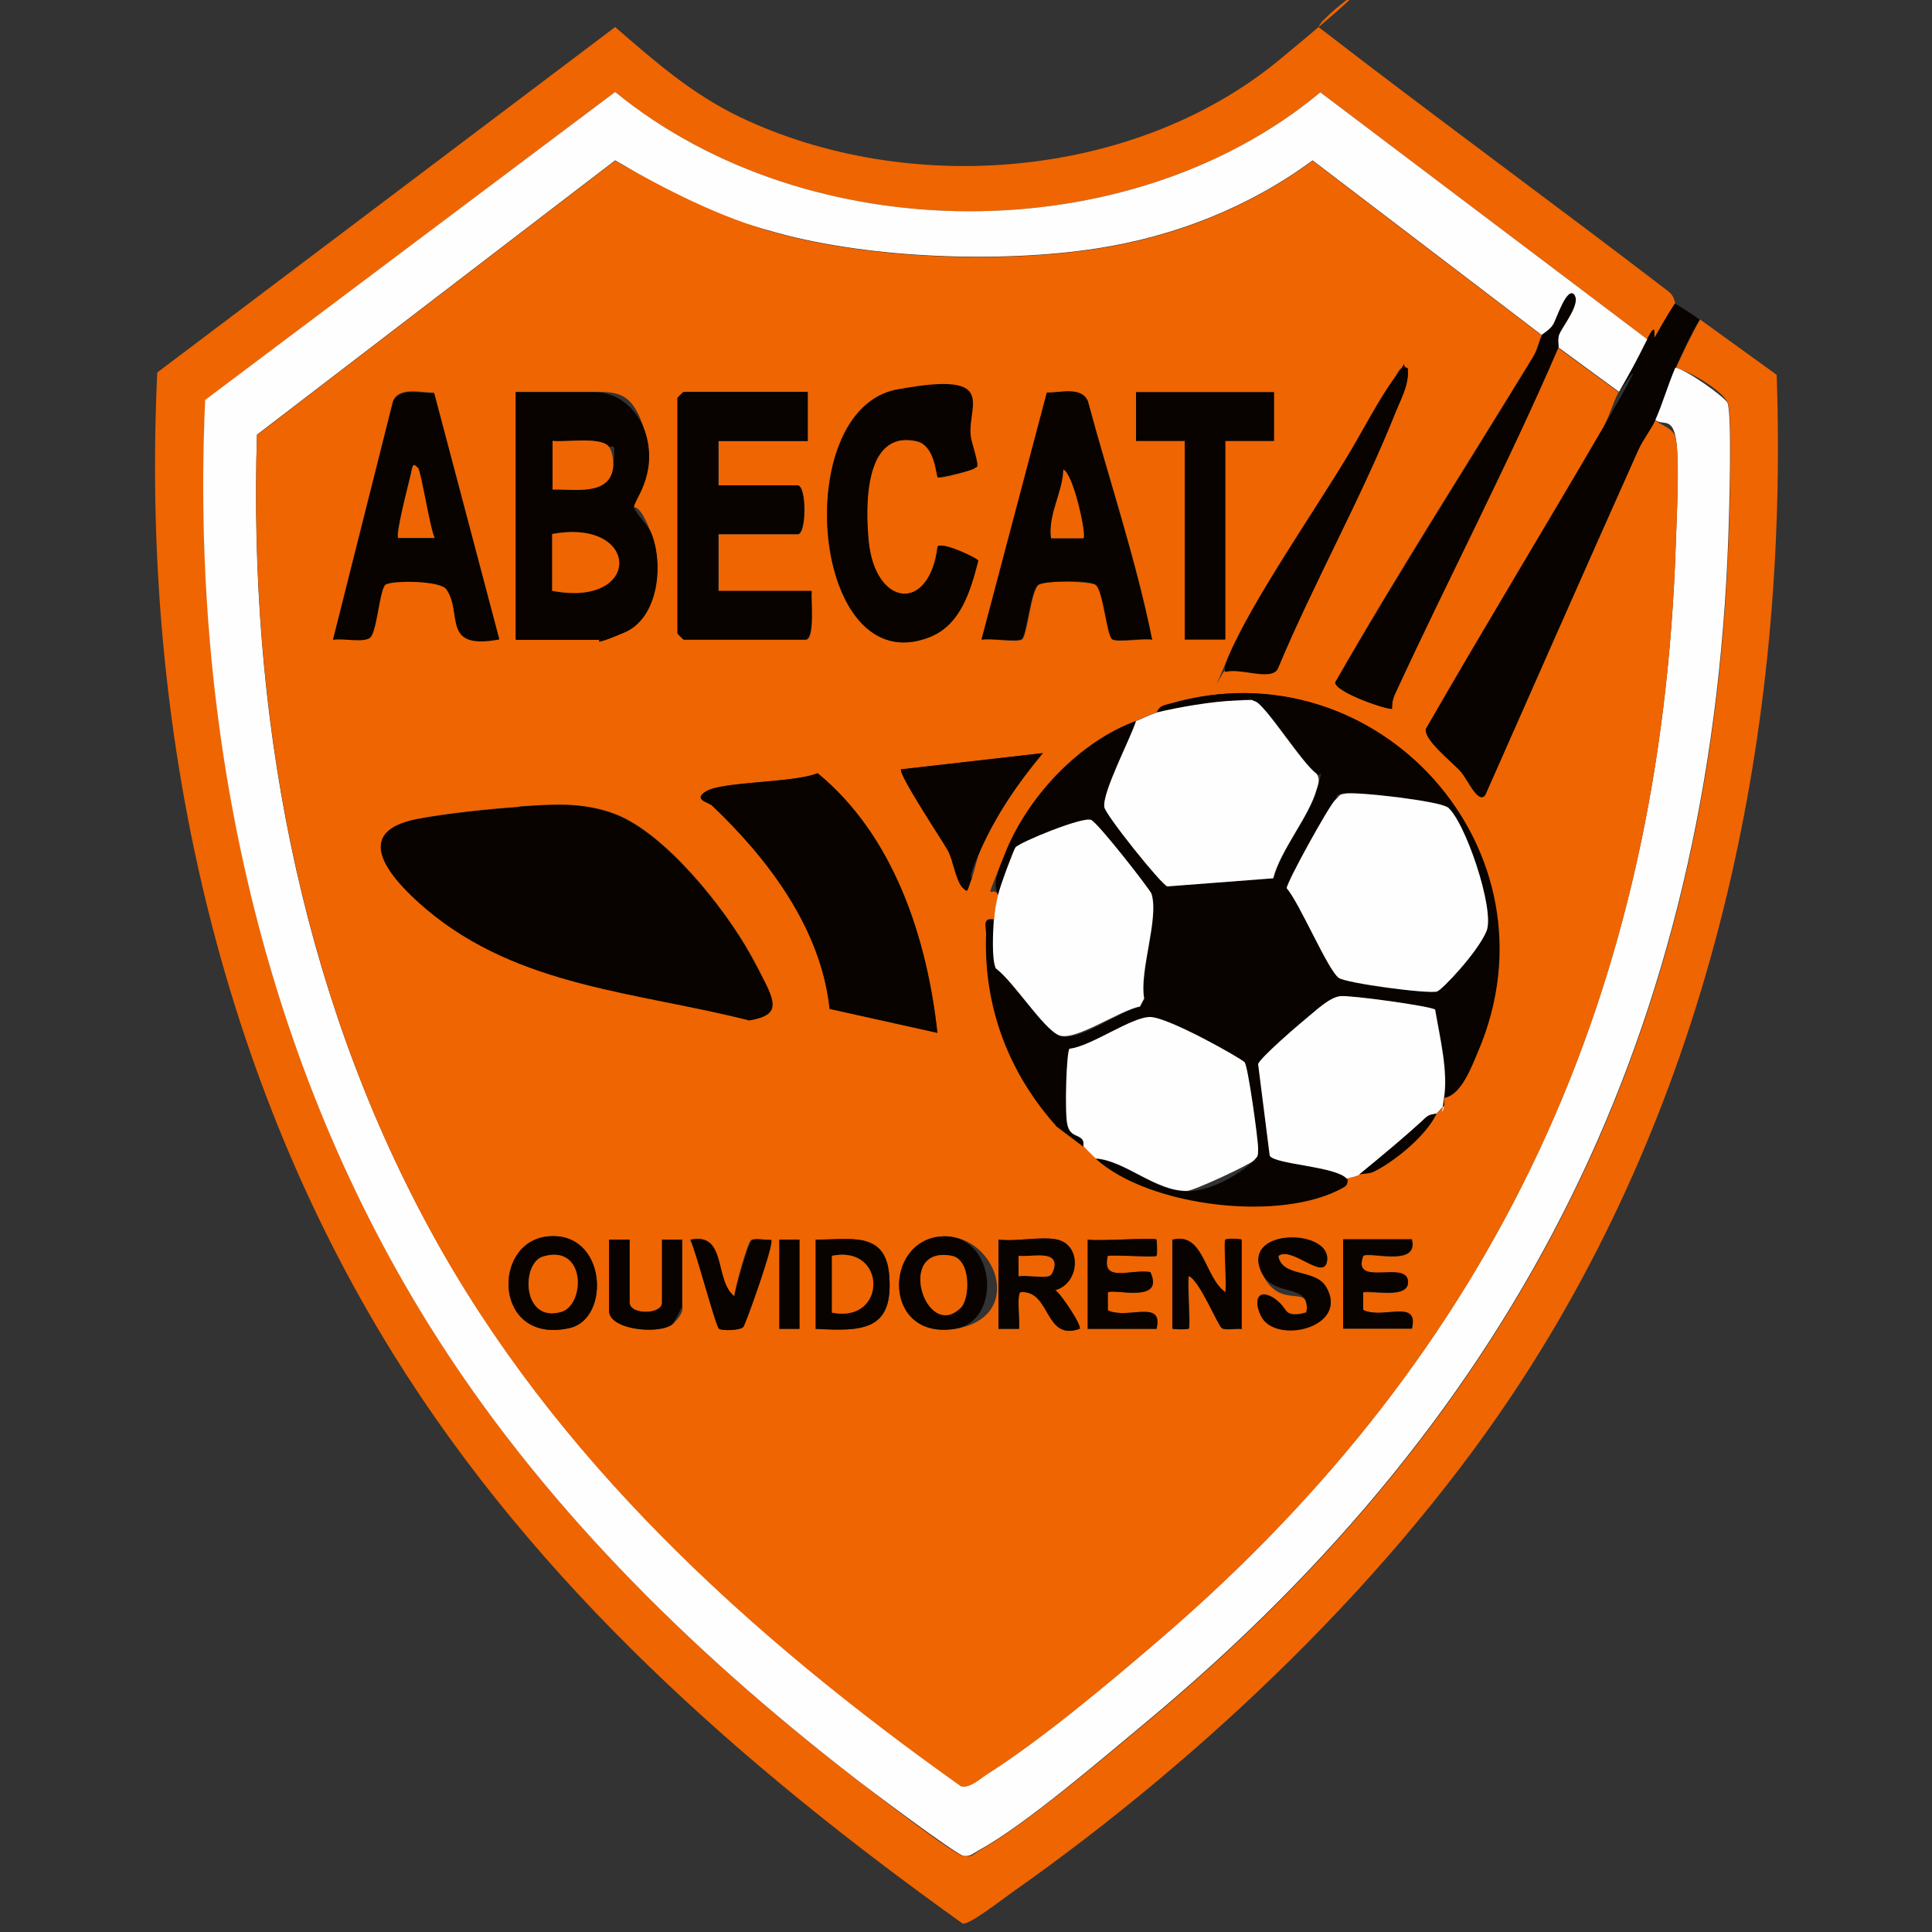 <?xml version="1.0" encoding="UTF-8"?>
<svg id="Layer_1" xmlns="http://www.w3.org/2000/svg" version="1.1" viewBox="0 0 500 500">
  <rect x="0" y="0" width="500" height="500" fill="#333333" stroke="none"/>
  <!-- Generator: Adobe Illustrator 29.1.0, SVG Export Plug-In . SVG Version: 2.1.0 Build 142)  -->
  <defs>
    <style>
      .st0 {
        fill: #090300;
      }

      .st1 {
        fill: #ef6501;
      }

      .st2 {
        fill: #fefefe;
      }
    </style>
  </defs>
  <path class="st1" d="M433.6,78.4c-1.9,2.8-3.6,5.8-5.2,8.7s-2.1.6-2.1.7l-84.6-63.9c-49.8,41.4-132.6,40.7-182.5-.1L53.2,103.6c-3.8,83.4,13.6,168.2,57.8,239.2,28.4,45.7,67.4,84.2,109.7,117,3.9,3,26.3,20.4,28.8,20.6s2.5-.7,3.8-1.4c11.9-6.5,32.3-24,43.4-33.2,97-80.7,146.2-179.6,150.7-306.9.2-5.7,1-31.1-.2-34.5s-11-8.9-13.5-9.1c1.9-4.1,4-8.7,6.3-12.6l19.8,14.3c3.1,90.9-15.9,182.7-65.5,259.5-33,51.1-82.7,98.3-132.3,133.2-2.3,1.6-11.2,8.6-12.9,8.1-56.9-40.7-110.2-87.5-147.4-147.5-46.7-75.3-65.2-165.5-61-253.9L159.2,7c10.3,8.9,19.8,17.3,32.3,23.3,43.6,20.8,102.2,16.1,139.7-14.9s7.5-9,10.3-8.2c29.9,23.1,60.4,45.3,90.4,68.3,1.5,1.2,1.5,2.9,1.7,3Z"/>
  <path class="st0" d="M439.9,82.6c-2.3,3.9-4.4,8.4-6.3,12.6s-3.4,9.6-5.2,13.6-3.2,5-4.4,7.7c-13.3,29.7-26.4,59.5-39.6,89.3-1.9,2.4-4.6-4.2-6.4-6.1-2.2-2.4-9.7-8.2-9-11.1,15.1-26.2,30.7-51.9,45.9-78s2.9-7.1,4-9.1c3-5.2,4.4-7.7,7.3-13.6s1.6.2,2.1-.7c1.7-2.9,3.3-5.9,5.2-8.7,1.5,1.1,3.9,2.3,6.3,4.2Z"/>
  <path class="st2" d="M433.6,95.2c2.5.2,13,7.7,13.5,9.1,1.2,3.5.4,28.8.2,34.5-4.5,127.3-53.7,226.2-150.7,306.9-11.1,9.2-31.5,26.8-43.4,33.2-1.3.7-2,1.6-3.8,1.4s-25-17.6-28.8-20.6c-42.3-32.8-81.3-71.3-109.7-117-44.2-71-61.6-155.8-57.8-239.2L159.2,23.8c49.9,40.8,132.7,41.5,182.5.1l84.6,63.9c-3,6-4.3,8.4-7.3,13.6l-15.7-11.5c.2-.6-.2-2.3.2-3.4.8-1.9,5-9.1,3.9-10.3-1.9-2.1-4.8,6.8-5.4,7.7-.9,1.5-2.7,2.4-3,2.8l-59.3-45.2c-16.4,12.1-35.7,19.7-55.9,22.8-24.6,3.8-58.4,2.6-82.5-4s-28.5-11.1-42.1-18.8l-92.7,71c-2.2,71.2,10.6,143,44.8,205.7,32.3,59.4,82.9,105.2,137.4,144,2.3.6,5-2,6.9-3.2,14-8.9,31.4-23.5,44.2-34.5,87.7-75.1,130.1-167.8,133.9-283.8.2-6.5,1-21.8,0-27.3s-3.3-3.2-5.3-4.7c1.8-4,3.3-9.2,5.2-13.6Z"/>
  <path class="st1" d="M399,86.8c-.7,1.2-1.1,3.7-2.3,5.6-17.1,28-35,55.8-51.2,84.2,0,2.6,14.1,7.3,14.7,6.8,0-1.3.3-2.6.8-3.9,13.7-29.8,29.4-59.8,42.2-89.5l15.7,11.5c-1.2,2-2.4,6.3-4,9.1-15.2,26.1-30.9,51.9-45.9,78-.7,2.8,6.8,8.6,9,11.1,1.8,2,4.5,8.6,6.4,6.1,13.2-29.8,26.3-59.6,39.6-89.3,1.2-2.7,3.4-5.5,4.4-7.7,1.9,1.5,4.7,2,5.3,4.7,1.1,5.6.2,20.8,0,27.3-3.8,116-46.2,208.7-133.9,283.8-12.8,11-30.2,25.6-44.2,34.5-1.9,1.2-4.6,3.8-6.9,3.2-54.5-38.7-105.1-84.6-137.4-144-34.1-62.7-46.9-134.5-44.8-205.7l92.7-71c13.6,7.7,26.9,14.6,42.1,18.8,24.1,6.6,57.9,7.8,82.5,4,20.2-3.1,39.5-10.7,55.9-22.8l59.3,45.2ZM364.3,95.2c-2.2-.5-2.4,1.1-3.3,2.4-4.2,5.8-8.4,14-12.2,20.3-8.6,14.3-24.9,37.8-30.9,52s-1.1,2.4-.8,3.9c4-1.2,11.4,2.2,13.5-.6,9.4-22.3,21.8-44.5,30.7-66.9,1.4-3.6,3.5-7.2,3-11.2ZM252,121.3c.8-.9-.2-5.5-.6-7.1-2.3-8.1-10.6-15-19.3-13.4-28.1,5.3-22.1,76.1,8.4,64.1,8.2-3.2,10.6-12.1,12.6-19.8,0-.6-9.1-4.9-10.5-3.7-2.1,17.4-16.3,15.8-17.9-1.6-.8-8.8-1.2-28.4,12.1-25.7s5.2,8.8,5.8,9.4,9-1.8,9.3-2.2ZM112.3,101.6c-3.5,0-9-1.6-10.6,2.2l-15.5,61.6c2.4-.4,7.7.8,9.5-.5s2.2-12.5,4.1-13.8,14.1-1.1,15.7,1.2c4.4,6.3-1.4,15.9,13.7,13l-16.9-63.9ZM133.5,165.5h21.5c.3,0,5.8-1.5,6.5-1.9,8.7-3.7,10.2-17.2,7.1-25.4s-4.5-6.6-4.6-7c-.3-1.5,6.1-8.2,3.1-18.8s-6.7-11-13.2-11h-20.5v64ZM209,101.5h-32c-.1,0-1.6,1.5-1.6,1.6v60.9c0,.1,1.5,1.6,1.6,1.6h31.5c2.5,0,1.4-10.4,1.6-12.6h-24.1v-14.7h20.5c2.3,0,2.3-12.6,0-12.6h-20.5v-11.5h23.1v-12.6ZM298.2,165.5c-4.2-20.8-11.1-41.1-16.6-61.6-1.6-3.9-7-2.2-10.6-2.2l-16.9,63.9c2.3-.5,9,.8,10.4-.1s2.3-12.7,4.3-14.1,13.5-.9,14.8,0c2,1.3,3.1,13.3,4.3,14.1s8.1-.3,10.4.1ZM329.7,101.5h-35.7v12.6s12.6,0,12.6,0v51.4h10.5v-51.4h12.6s0-12.6,0-12.6ZM373.8,284.1c4.3-.8,7-8.1,8.6-11.9,22.3-52.3-26.3-105.6-79.6-90.1-1.7.5-2.6.4-3.5,2.3-1.6.4-3.6,1.5-5.2,2.1-14.8,5.4-28.3,19.8-34.1,34.6s-3.5,7.4-1.6,10.5c-.7,2.6-.9,3.5-1,6.3-3.2-.6-2,1.6-2.1,3.6-.7,18.8,5.8,36,18.3,49.9l6.9,5.2c.4.5,2.6,2.6,3.1,3.1,13.8,12.5,48.4,16.6,64.3,7.3,1.2-.7.7-2,.8-2.1.6-.3,2-.5,3.1-1s2.4,0,3.9-.8c5.4-2.7,13.4-9.3,16.1-14.9.4-.3.7-.7,1-1s.9-.6,1-1-.1-1.4,0-2.1ZM269.9,194.9l-36.7,4.2c-.8,1.2,10.5,18,12.1,21s3.3,9.1,3.7,9.5c1.7,1.8,1.8-.6,2.2-1.5,1-2.3,1.4-5.5,2.5-8,4.2-9.3,9.7-17.4,16.2-25.2ZM242.6,267.3c-2.7-24.7-11.3-51.1-31-67.2-5.9,2.5-24.6,2.1-28.9,4.7-3.5,2.2.6,2.7,1.6,3.7,14.6,13.8,28.2,31.8,30.4,52.6l27.9,6.2ZM134.3,208.8c-7.6.5-18.9,1.7-26.2,3.1-18.1,3.5-6.2,16.1,2.3,23.3,23.9,20.2,54.6,21.4,83.6,28.8,9.1-1.5,3-12,.2-17.1-6.7-12-22.1-31.4-35.1-36.3-8.3-3.1-16.1-2.5-24.7-1.9ZM141.6,320c-14.5,1.6-13.8,28.1,5.8,23.7,10.8-2.4,9.6-25.4-5.8-23.7ZM243.4,320c-14.8,1.3-14.9,26.9,3.8,23.9s10.4-25.1-3.8-23.9ZM330.8,325c3.3-2.8,11.6,6.4,12.6,1.5,1.7-8.5-21.8-9-17.1,2.3s13.1,2.6,11.8,10.8c-6.3,1.9-6.3-2.4-8.4-3.7-4.2-2.6-5.3.5-3.4,4.5,3.6,7.7,23.1,3,16.9-7.4-2.9-4.8-11.4-2.3-12.4-8.1ZM162.9,320.8h-5.2v18.4c0,5.2,13.6,6.2,16.5,3.4s2.4-4.2,2.4-4.5v-17.3h-5.2v16.3c0,3.2-8.4,3.2-8.4,0v-16.3ZM190.1,335.5c-5.5-4.1-2-16.8-11.5-14.7,1.5,2.9,6.5,22.2,7.4,23s5.6.4,6.3-.5,8.1-21.7,7.2-22.5c-1.4.2-4.1-.5-5.1.1s-4.2,12.5-4.4,14.5ZM206.9,320.8h-5.2v23.1h5.2v-23.1ZM211.1,320.8v23.1c12.4.7,20.3.4,19-14.2-1-11.3-10.4-8.7-19-8.9ZM273.6,320.8c-4.1-.9-10.7.6-15.2,0v23.1h5.3c.3-1.6-.7-9.4.5-9.5,7.8-.5,6,12.7,15.2,9.5.8-.7-4.9-9.2-6.3-10,6.4-1.8,6.9-11.7.5-13.1ZM299.3,320.8c-.6-.6-15.3.5-17.8,0v23.1h17.8c1.9-7.8-7.6-2.3-12.6-4.8v-4.6c1.1-1.2,14.9,3.1,11-5.3-5.1-.8-12.7,2.9-11-4.2,2-.3,12.2.4,12.6,0s.1-4,0-4.2ZM303.5,320.8v23.1c0,.2,4,.1,4.2,0,.5-.5-.4-11.5,0-13.6,2.7,1,7.7,13,8.6,13.5s3.6,0,5.1.2v-23.1c0-.2-4-.1-4.2,0-.5.5.4,11.5,0,13.6-5.5-3.9-5.6-15.7-13.6-13.6ZM365.4,320.8h-17.8v23.1h17.8c1.9-7.8-7.6-2.3-12.6-4.8v-4.6c2.6-.5,11.6,1.7,11.6-2.6,0-6-14.6,1.6-11.6-6.8,1.2-1.3,14.4,3,12.6-4.2Z"/>
  <path class="st0" d="M399,86.8c.2-.4,2.1-1.3,3-2.8s3.5-9.9,5.4-7.7-3.2,8.4-3.9,10.3,0,2.8-.2,3.4c-12.8,29.8-28.5,59.8-42.2,89.5-.6,1.2-.9,2.5-.8,3.9-.6.6-14.8-4.2-14.7-6.8,16.3-28.4,34.2-56.2,51.2-84.2,1.2-1.9,1.6-4.4,2.3-5.6Z"/>
  <path class="st0" d="M373.8,284.1c1-6.9-1.1-15.7-2.3-22.8-.9-.9-22-3.7-24.5-3.5-2.8.3-5.9,3.4-8.3,5.3s-12.6,10.7-13,12.3l3,23.7c1.4,2.3,17.2,2.7,20,6,0,0,.4,1.4-.8,2.1-15.9,9.3-50.5,5.2-64.3-7.3,7.8.6,15.4,8.5,23.6,8.4s16.4-6.9,17.3-7.9,1.1-1.7,1.1-3.1c0-2.3-2.8-21.5-3.5-22.3s-23-11.7-24.4-11.7c-4.9-.1-15.3,7.6-20.9,8.2-.9.6-1,17.3-.6,19.5.7,3.3,2.8,2.6,3.9,4s.2,1.6.3,1.8l-6.9-5.2c-12.5-13.9-19-31.1-18.3-49.9,0-2-1.1-4.2,2.1-3.6-.2,3-.5,10.2.5,12.6,4.6,3.4,11.7,15.2,16.3,17.3s16-6.6,21-7.4l1.1-2.1c-1.3-7.3,3.8-20.6,1.9-27.1-.4-1.2-14.4-18.6-15.6-19.1-2-.9-18.5,5.7-19.6,7.1s-4.1,10.9-4.5,12.3c-1.9-3,.4-7.4,1.6-10.5,5.8-14.9,19.3-29.2,34.1-34.6-1.4,4.5-8.8,18.5-8.2,22.3.3,2,14.7,20,16.3,20.5l27.4-2.1c2-7.4,9.3-16,11.2-22.9s.9-2.8,0-4.2c-3.6-2.5-13.2-17.9-15.9-18.7s-3.4-.3-5-.2c-5.9.2-14.8,1.7-20.5,3.1.8-1.9,1.8-1.8,3.5-2.3,53.4-15.5,102,37.8,79.6,90.1-1.6,3.8-4.3,11.1-8.6,11.9ZM374.5,208.8c-2.1-1.5-23.4-4-26.5-3.5s-1.6.8-2.5,1.7c-1.6,1.6-12.6,21.4-12.5,22.8,3.3,3.7,10.6,21.3,13.5,23.2s23.2,4.2,25.4,3.5,12.2-14.1,12.8-15.6c2.2-5.5-5.8-29-10.2-32.2Z"/>
  <path class="st0" d="M134.3,208.8c8.7-.6,16.5-1.2,24.7,1.9,13,4.9,28.4,24.2,35.1,36.3s8.9,15.5-.2,17.1c-29-7.4-59.7-8.6-83.6-28.8-8.5-7.2-20.4-19.9-2.3-23.3,7.4-1.4,18.7-2.6,26.2-3.1Z"/>
  <path class="st2" d="M299.3,184.4c5.7-1.4,14.6-2.9,20.5-3.1s3.4-.3,5,.2c2.7.9,12.3,16.3,15.9,18.7,1,1.4.5,2.7,0,4.2-1.9,6.9-9.3,15.5-11.2,22.9l-27.4,2.1c-1.6-.5-16-18.5-16.3-20.5-.6-3.8,6.8-17.8,8.2-22.3,1.7-.6,3.6-1.7,5.2-2.1Z"/>
  <path class="st0" d="M242.6,267.3l-27.9-6.2c-2.2-20.7-15.8-38.7-30.4-52.6-1-.9-5-1.5-1.6-3.7,4.2-2.6,23-2.2,28.9-4.7,19.6,16.1,28.3,42.5,31,67.2Z"/>
  <path class="st2" d="M257.3,237.9c.2-2.8.4-3.7,1-6.3s4.1-11.8,4.5-12.3c1.2-1.4,17.6-8.1,19.6-7.1s15.2,18,15.6,19.1c2,6.5-3.2,19.8-1.9,27.1l-1.1,2.1c-5,.8-16.9,9.2-21,7.4s-11.7-13.9-16.3-17.3c-1.1-2.4-.7-9.6-.5-12.6Z"/>
  <path class="st2" d="M348.6,305.1c-2.8-3.3-18.6-3.7-20-6l-3-23.7c.4-1.6,10.9-10.6,13-12.3s5.5-5,8.3-5.3c2.5-.3,23.6,2.6,24.5,3.5,1.2,7.1,3.4,15.9,2.3,22.8s.2,1.7,0,2.1l-1,1c-.3.3-.7.8-1,1s-1.7,0-2.6,1c-5.7,5.2-11.3,9.8-17.3,14.8-1.1.6-2.5.7-3.1,1Z"/>
  <path class="st0" d="M133.5,165.5v-64h20.5c6.4,0,11.5,5,13.2,11,3,10.6-3.4,17.3-3.1,18.8s3.7,4.6,4.6,7c3.1,8.2,1.6,21.7-7.1,25.4s-6.2,1.9-6.5,1.9h-21.5ZM157.4,115.4c-2.4-2.4-11-.9-14.4-1.3v12.6c5.6-.2,14.9,1.8,15.7-5.9s-.2-4.4-1.3-5.4ZM142.9,152.9c23.4,4.5,22.9-18.9,0-14.7v14.7Z"/>
  <path class="st2" d="M280.4,296.7c-.1-.2.2-1.2-.3-1.8-1.1-1.4-3.2-.7-3.9-4s-.2-18.9.6-19.5c5.6-.6,16.1-8.3,20.9-8.2s23.5,10.7,24.4,11.7,3.5,20,3.5,22.3-.1,2-1.1,3.1-15.6,7.9-17.3,7.9c-8.2.1-15.9-7.8-23.6-8.4-.6-.5-2.7-2.6-3.1-3.1Z"/>
  <path class="st0" d="M209,101.5v12.6h-23.1v11.5h20.5c2.3,0,2.3,12.6,0,12.6h-20.5v14.7h24.1c-.2,2.2.9,12.6-1.6,12.6h-31.5c-.1,0-1.6-1.5-1.6-1.6v-60.9c0-.1,1.5-1.6,1.6-1.6h32Z"/>
  <path class="st0" d="M298.2,165.5c-2.3-.5-9,.8-10.4-.1s-2.3-12.7-4.3-14.1-13.4-.9-14.8,0c-2,1.3-3.1,13.3-4.3,14.1s-8.1-.3-10.4.1l16.9-63.9c3.6,0,9-1.6,10.6,2.2,5.5,20.5,12.4,40.8,16.6,61.6ZM280.4,139.3c.8-.8-2.5-16.4-5.2-17.8-.2,6.1-3.9,11.6-3.2,17.8h8.4Z"/>
  <path class="st0" d="M112.3,101.6l16.9,63.9c-15.2,2.8-9.3-6.8-13.7-13-1.6-2.3-14.1-2.3-15.7-1.2s-2.2,12.5-4.1,13.8-7.1,0-9.5.5l15.5-61.6c1.6-3.8,7-2.2,10.6-2.2ZM108.3,121.4c-1.7-1.9-1.8.3-2.1,1.6-.5,2.4-4,15.4-3.2,16.3h9.4c-1.2-2.5-3.5-17.1-4.2-17.8Z"/>
  <path class="st0" d="M252,121.3c-.3.4-9,2.5-9.3,2.2-.6-.6-.6-8.4-5.8-9.4-13.3-2.6-12.9,17-12.1,25.7,1.6,17.3,15.8,19,17.9,1.6,1.4-1.2,10.4,3.1,10.5,3.7-2,7.7-4.5,16.6-12.6,19.8-30.6,12-36.5-58.8-8.4-64.1s17,5.3,19.3,13.4,1.4,6.2.6,7.1Z"/>
  <polygon class="st0" points="329.7 101.5 329.7 114.1 317.1 114.1 317.1 165.5 306.6 165.5 306.6 114.1 294 114.1 294 101.5 329.7 101.5"/>
  <path class="st0" d="M364.3,95.2c.5,4-1.5,7.6-3,11.2-8.9,22.4-21.4,44.5-30.7,66.9-2.1,2.9-9.5-.5-13.5.6-.3-1.5.3-2.6.8-3.9,6-14.2,22.3-37.7,30.9-52,3.8-6.3,8-14.6,12.2-20.3s1.1-2.9,3.3-2.4Z"/>
  <path class="st0" d="M269.9,194.9c-6.5,7.8-12.1,15.9-16.2,25.2s-1.5,5.7-2.5,8-.5,3.3-2.2,1.5-2.4-7.2-3.7-9.5-12.9-19.8-12.1-21l36.7-4.2Z"/>
  <path class="st0" d="M273.6,320.8c6.4,1.4,5.9,11.3-.5,13.1,1.4.8,7,9.3,6.3,10-9.2,3.3-7.4-10-15.2-9.5-1.2,0-.2,7.9-.5,9.5h-5.3v-23.1c4.5.6,11.1-.9,15.2,0ZM271.8,330.1c.6-.4,1.8-3.6.2-4.6s-6.1-.2-8.4-.5v5.3c2-.4,6.9.7,8.2-.2Z"/>
  <path class="st0" d="M243.4,320c14.3-1.2,16.3,21.8,3.8,23.9-18.8,3-18.6-22.6-3.8-23.9ZM248.7,338.4c2.3-2.3,2.7-12.4-2.4-13.4-14.6-2.8-6.7,22.4,2.4,13.4Z"/>
  <path class="st0" d="M141.6,320c15.4-1.7,16.6,21.3,5.8,23.7-19.6,4.4-20.3-22.1-5.8-23.7ZM140.5,325.2c-5.7,1.7-5.4,17.3,4.8,14.3,6.2-1.8,6.3-17.7-4.8-14.3Z"/>
  <path class="st0" d="M299.3,320.8c.1.2.1,4,0,4.2-.4.5-10.6-.3-12.6,0-1.8,7.1,5.8,3.4,11,4.2,3.9,8.4-9.8,4.1-11,5.3v4.6c5,2.5,14.5-3,12.6,4.8h-17.8v-23.1c2.6.5,17.2-.6,17.8,0Z"/>
  <path class="st0" d="M365.4,320.8c1.8,7.2-11.4,2.9-12.6,4.2-3.1,8.4,11.6.8,11.6,6.8,0,4.3-9,2.1-11.6,2.6v4.6c5,2.5,14.5-3,12.6,4.8h-17.8v-23.1h17.8Z"/>
  <path class="st0" d="M330.8,325c.9,5.8,9.5,3.2,12.4,8.1,6.2,10.5-13.3,15.1-16.9,7.4-1.9-3.9-.8-7.1,3.4-4.5s2.1,5.5,8.4,3.7c1.2-8.2-8.7-3.4-11.8-10.8-4.8-11.4,18.8-10.8,17.1-2.3-1,4.8-9.3-4.3-12.6-1.5Z"/>
  <path class="st0" d="M303.5,320.8c8-2,8.1,9.7,13.6,13.6.4-2.1-.5-13.2,0-13.6s4.2-.2,4.2,0v23.1c-1.5-.2-4,.5-5.1-.2s-5.8-12.5-8.6-13.5c-.4,2.1.5,13.2,0,13.6s-4.2.2-4.2,0v-23.1Z"/>
  <path class="st0" d="M211.1,320.8c8.6.1,17.9-2.4,19,8.9,1.3,14.6-6.6,14.9-19,14.2v-23.1ZM215.3,339.7c14.3,2.9,14.3-17.6,0-14.7v14.7Z"/>
  <path class="st0" d="M162.9,320.8v16.3c0,3.2,8.4,3.2,8.4,0v-16.3h5.2v17.3c0,.3-2.2,4.3-2.4,4.5-2.9,2.8-16.5,1.8-16.5-3.4v-18.4h5.2Z"/>
  <path class="st0" d="M190.1,335.5c.2-2.1,3.7-14.1,4.4-14.5,1-.6,3.7,0,5.1-.1.9.8-6.5,21.5-7.2,22.5s-5.7,1-6.3.5c-.9-.8-6-20.1-7.4-23,9.6-2.1,6,10.6,11.5,14.7Z"/>
  <rect class="st0" x="201.7" y="320.8" width="5.2" height="23.1"/>
  <path class="st0" d="M371.7,288.3c-2.6,5.6-10.7,12.2-16.1,14.9-1.5.7-3.3.5-3.9.8,6-4.9,11.6-9.5,17.3-14.8,1-.9,2.3-.8,2.6-1Z"/>
  <path class="st0" d="M372.7,287.2l1-1c-.2.4-.7.7-1,1Z"/>
  <path class="st2" d="M374.5,208.8c4.5,3.2,12.5,26.7,10.2,32.2s-11.5,15.2-12.8,15.6c-2.3.7-23.6-2.2-25.4-3.5-2.8-1.9-10.2-19.5-13.5-23.2-.1-1.4,10.9-21.3,12.5-22.8s.9-1.4,2.5-1.7c3-.6,24.4,1.9,26.5,3.5Z"/>
  <path class="st1" d="M142.9,152.9v-14.7c22.9-4.2,23.4,19.2,0,14.7Z"/>
  <path class="st1" d="M157.4,115.4c1.1,1.1,1.4,3.9,1.3,5.4-.8,7.7-10.2,5.7-15.7,5.9v-12.6c3.4.4,12.1-1.1,14.4,1.3Z"/>
  <path class="st1" d="M280.4,139.3h-8.4c-.8-6.3,3-11.7,3.2-17.8,2.7,1.4,6,17,5.2,17.8Z"/>
  <path class="st1" d="M108.3,121.4c.7.8,3,15.4,4.2,17.8h-9.4c-.8-.8,2.6-13.8,3.2-16.3s.3-3.4,2.1-1.6Z"/>
  <path class="st1" d="M271.8,330.1c-1.4.8-6.2-.2-8.2.2v-5.3c2.4.3,6.5-.7,8.4.5s.4,4.2-.2,4.6Z"/>
  <path class="st1" d="M248.7,338.4c-9.1,9.1-17.1-16.2-2.4-13.4,5.1,1,4.7,11.1,2.4,13.4Z"/>
  <path class="st1" d="M140.5,325.2c11.2-3.4,11,12.4,4.8,14.3-10.2,3-10.5-12.5-4.8-14.3Z"/>
  <path class="st1" d="M215.3,339.7v-14.7c14.3-2.9,14.3,17.6,0,14.7Z"/>
</svg>